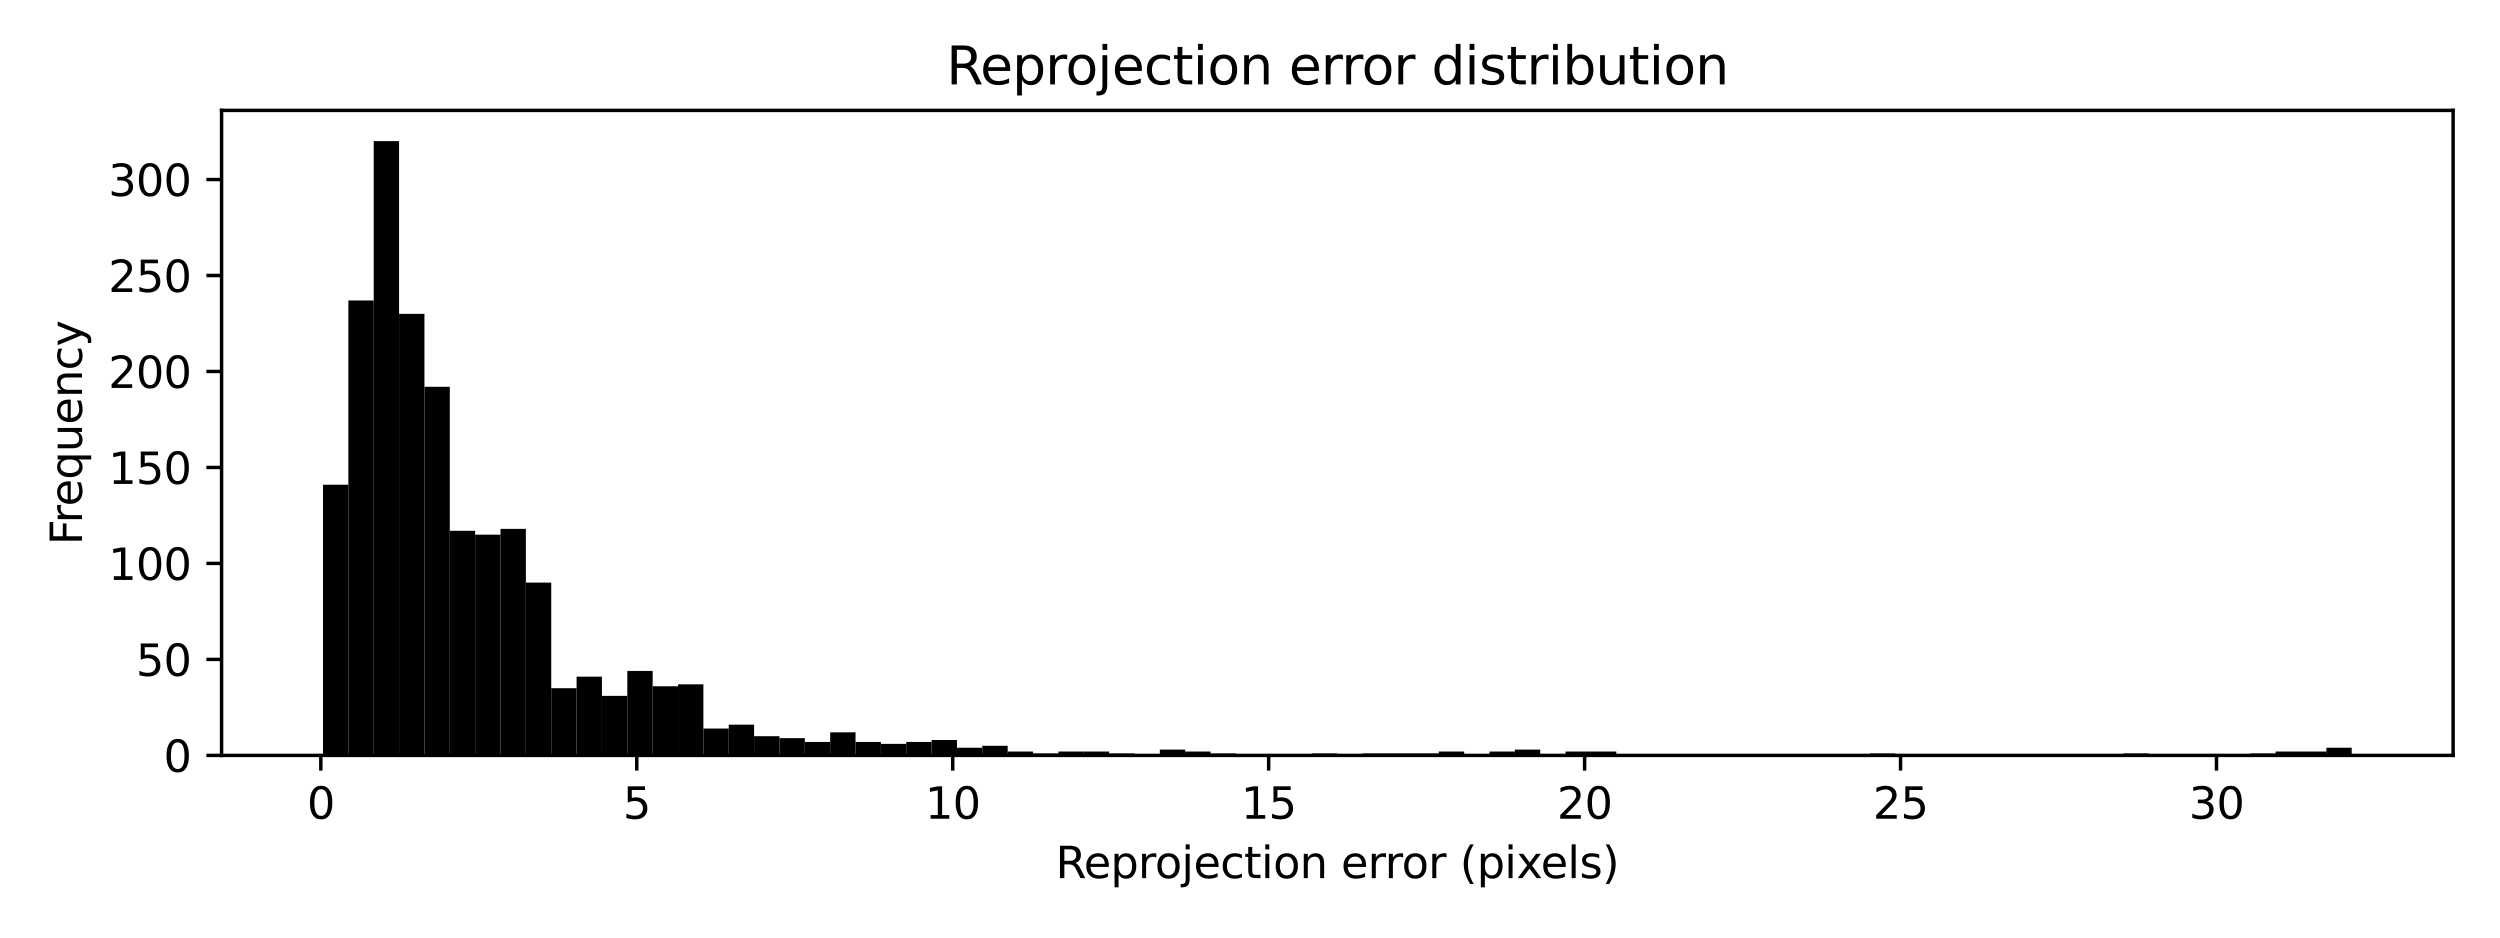 <?xml version="1.0" encoding="utf-8" standalone="no"?>
<!DOCTYPE svg PUBLIC "-//W3C//DTD SVG 1.1//EN"
  "http://www.w3.org/Graphics/SVG/1.1/DTD/svg11.dtd">
<svg height="216pt" version="1.1" viewBox="0 0 576 216" width="576pt" xmlns="http://www.w3.org/2000/svg" xmlns:xlink="http://www.w3.org/1999/xlink">
 <defs>
  <style type="text/css">*{stroke-linecap:butt;stroke-linejoin:round;}</style>
 </defs>
 <g id="figure_1">
  <g id="patch_1">
   <path d="M 0 216 
L 576 216 
L 576 0 
L 0 0 
z
" style="fill:#ffffff;"/>
  </g>
  <g id="axes_1">
   <g id="patch_2">
    <path d="M 51.05 174.04 
L 565.2 174.04 
L 565.2 25.44 
L 51.05 25.44 
z
" style="fill:#ffffff;"/>
   </g>
   <g id="patch_3">
    <path clip-path="url(#p5f24803bd1)" d="M 74.42 174.04 
L 80.263 174.04 
L 80.263 111.681 
L 74.42 111.681 
z
"/>
   </g>
   <g id="patch_4">
    <path clip-path="url(#p5f24803bd1)" d="M 80.263 174.04 
L 86.106 174.04 
L 86.106 69.224 
L 80.263 69.224 
z
"/>
   </g>
   <g id="patch_5">
    <path clip-path="url(#p5f24803bd1)" d="M 86.106 174.04 
L 91.948 174.04 
L 91.948 32.516 
L 86.106 32.516 
z
"/>
   </g>
   <g id="patch_6">
    <path clip-path="url(#p5f24803bd1)" d="M 91.948 174.04 
L 97.791 174.04 
L 97.791 72.32 
L 91.948 72.32 
z
"/>
   </g>
   <g id="patch_7">
    <path clip-path="url(#p5f24803bd1)" d="M 97.791 174.04 
L 103.634 174.04 
L 103.634 89.126 
L 97.791 89.126 
z
"/>
   </g>
   <g id="patch_8">
    <path clip-path="url(#p5f24803bd1)" d="M 103.634 174.04 
L 109.476 174.04 
L 109.476 122.295 
L 103.634 122.295 
z
"/>
   </g>
   <g id="patch_9">
    <path clip-path="url(#p5f24803bd1)" d="M 109.476 174.04 
L 115.319 174.04 
L 115.319 123.18 
L 109.476 123.18 
z
"/>
   </g>
   <g id="patch_10">
    <path clip-path="url(#p5f24803bd1)" d="M 115.319 174.04 
L 121.161 174.04 
L 121.161 121.853 
L 115.319 121.853 
z
"/>
   </g>
   <g id="patch_11">
    <path clip-path="url(#p5f24803bd1)" d="M 121.161 174.04 
L 127.004 174.04 
L 127.004 134.236 
L 121.161 134.236 
z
"/>
   </g>
   <g id="patch_12">
    <path clip-path="url(#p5f24803bd1)" d="M 127.004 174.04 
L 132.847 174.04 
L 132.847 158.561 
L 127.004 158.561 
z
"/>
   </g>
   <g id="patch_13">
    <path clip-path="url(#p5f24803bd1)" d="M 132.847 174.04 
L 138.689 174.04 
L 138.689 155.907 
L 132.847 155.907 
z
"/>
   </g>
   <g id="patch_14">
    <path clip-path="url(#p5f24803bd1)" d="M 138.689 174.04 
L 144.532 174.04 
L 144.532 160.33 
L 138.689 160.33 
z
"/>
   </g>
   <g id="patch_15">
    <path clip-path="url(#p5f24803bd1)" d="M 144.532 174.04 
L 150.374 174.04 
L 150.374 154.58 
L 144.532 154.58 
z
"/>
   </g>
   <g id="patch_16">
    <path clip-path="url(#p5f24803bd1)" d="M 150.374 174.04 
L 156.217 174.04 
L 156.217 158.119 
L 150.374 158.119 
z
"/>
   </g>
   <g id="patch_17">
    <path clip-path="url(#p5f24803bd1)" d="M 156.217 174.04 
L 162.06 174.04 
L 162.06 157.676 
L 156.217 157.676 
z
"/>
   </g>
   <g id="patch_18">
    <path clip-path="url(#p5f24803bd1)" d="M 162.06 174.04 
L 167.902 174.04 
L 167.902 167.848 
L 162.06 167.848 
z
"/>
   </g>
   <g id="patch_19">
    <path clip-path="url(#p5f24803bd1)" d="M 167.902 174.04 
L 173.745 174.04 
L 173.745 166.964 
L 167.902 166.964 
z
"/>
   </g>
   <g id="patch_20">
    <path clip-path="url(#p5f24803bd1)" d="M 173.745 174.04 
L 179.588 174.04 
L 179.588 169.617 
L 173.745 169.617 
z
"/>
   </g>
   <g id="patch_21">
    <path clip-path="url(#p5f24803bd1)" d="M 179.588 174.04 
L 185.43 174.04 
L 185.43 170.06 
L 179.588 170.06 
z
"/>
   </g>
   <g id="patch_22">
    <path clip-path="url(#p5f24803bd1)" d="M 185.43 174.04 
L 191.273 174.04 
L 191.273 170.944 
L 185.43 170.944 
z
"/>
   </g>
   <g id="patch_23">
    <path clip-path="url(#p5f24803bd1)" d="M 191.273 174.04 
L 197.115 174.04 
L 197.115 168.733 
L 191.273 168.733 
z
"/>
   </g>
   <g id="patch_24">
    <path clip-path="url(#p5f24803bd1)" d="M 197.115 174.04 
L 202.958 174.04 
L 202.958 170.944 
L 197.115 170.944 
z
"/>
   </g>
   <g id="patch_25">
    <path clip-path="url(#p5f24803bd1)" d="M 202.958 174.04 
L 208.801 174.04 
L 208.801 171.386 
L 202.958 171.386 
z
"/>
   </g>
   <g id="patch_26">
    <path clip-path="url(#p5f24803bd1)" d="M 208.801 174.04 
L 214.643 174.04 
L 214.643 170.944 
L 208.801 170.944 
z
"/>
   </g>
   <g id="patch_27">
    <path clip-path="url(#p5f24803bd1)" d="M 214.643 174.04 
L 220.486 174.04 
L 220.486 170.502 
L 214.643 170.502 
z
"/>
   </g>
   <g id="patch_28">
    <path clip-path="url(#p5f24803bd1)" d="M 220.486 174.04 
L 226.328 174.04 
L 226.328 172.271 
L 220.486 172.271 
z
"/>
   </g>
   <g id="patch_29">
    <path clip-path="url(#p5f24803bd1)" d="M 226.328 174.04 
L 232.171 174.04 
L 232.171 171.829 
L 226.328 171.829 
z
"/>
   </g>
   <g id="patch_30">
    <path clip-path="url(#p5f24803bd1)" d="M 232.171 174.04 
L 238.014 174.04 
L 238.014 173.155 
L 232.171 173.155 
z
"/>
   </g>
   <g id="patch_31">
    <path clip-path="url(#p5f24803bd1)" d="M 238.014 174.04 
L 243.856 174.04 
L 243.856 173.598 
L 238.014 173.598 
z
"/>
   </g>
   <g id="patch_32">
    <path clip-path="url(#p5f24803bd1)" d="M 243.856 174.04 
L 249.699 174.04 
L 249.699 173.155 
L 243.856 173.155 
z
"/>
   </g>
   <g id="patch_33">
    <path clip-path="url(#p5f24803bd1)" d="M 249.699 174.04 
L 255.541 174.04 
L 255.541 173.155 
L 249.699 173.155 
z
"/>
   </g>
   <g id="patch_34">
    <path clip-path="url(#p5f24803bd1)" d="M 255.541 174.04 
L 261.384 174.04 
L 261.384 173.598 
L 255.541 173.598 
z
"/>
   </g>
   <g id="patch_35">
    <path clip-path="url(#p5f24803bd1)" d="M 261.384 174.04 
L 267.227 174.04 
L 267.227 174.04 
L 261.384 174.04 
z
"/>
   </g>
   <g id="patch_36">
    <path clip-path="url(#p5f24803bd1)" d="M 267.227 174.04 
L 273.069 174.04 
L 273.069 172.713 
L 267.227 172.713 
z
"/>
   </g>
   <g id="patch_37">
    <path clip-path="url(#p5f24803bd1)" d="M 273.069 174.04 
L 278.912 174.04 
L 278.912 173.155 
L 273.069 173.155 
z
"/>
   </g>
   <g id="patch_38">
    <path clip-path="url(#p5f24803bd1)" d="M 278.912 174.04 
L 284.755 174.04 
L 284.755 173.598 
L 278.912 173.598 
z
"/>
   </g>
   <g id="patch_39">
    <path clip-path="url(#p5f24803bd1)" d="M 284.755 174.04 
L 290.597 174.04 
L 290.597 174.04 
L 284.755 174.04 
z
"/>
   </g>
   <g id="patch_40">
    <path clip-path="url(#p5f24803bd1)" d="M 290.597 174.04 
L 296.44 174.04 
L 296.44 174.04 
L 290.597 174.04 
z
"/>
   </g>
   <g id="patch_41">
    <path clip-path="url(#p5f24803bd1)" d="M 296.44 174.04 
L 302.282 174.04 
L 302.282 174.04 
L 296.44 174.04 
z
"/>
   </g>
   <g id="patch_42">
    <path clip-path="url(#p5f24803bd1)" d="M 302.282 174.04 
L 308.125 174.04 
L 308.125 173.598 
L 302.282 173.598 
z
"/>
   </g>
   <g id="patch_43">
    <path clip-path="url(#p5f24803bd1)" d="M 308.125 174.04 
L 313.968 174.04 
L 313.968 174.04 
L 308.125 174.04 
z
"/>
   </g>
   <g id="patch_44">
    <path clip-path="url(#p5f24803bd1)" d="M 313.968 174.04 
L 319.81 174.04 
L 319.81 173.598 
L 313.968 173.598 
z
"/>
   </g>
   <g id="patch_45">
    <path clip-path="url(#p5f24803bd1)" d="M 319.81 174.04 
L 325.653 174.04 
L 325.653 173.598 
L 319.81 173.598 
z
"/>
   </g>
   <g id="patch_46">
    <path clip-path="url(#p5f24803bd1)" d="M 325.653 174.04 
L 331.495 174.04 
L 331.495 173.598 
L 325.653 173.598 
z
"/>
   </g>
   <g id="patch_47">
    <path clip-path="url(#p5f24803bd1)" d="M 331.495 174.04 
L 337.338 174.04 
L 337.338 173.155 
L 331.495 173.155 
z
"/>
   </g>
   <g id="patch_48">
    <path clip-path="url(#p5f24803bd1)" d="M 337.338 174.04 
L 343.181 174.04 
L 343.181 174.04 
L 337.338 174.04 
z
"/>
   </g>
   <g id="patch_49">
    <path clip-path="url(#p5f24803bd1)" d="M 343.181 174.04 
L 349.023 174.04 
L 349.023 173.155 
L 343.181 173.155 
z
"/>
   </g>
   <g id="patch_50">
    <path clip-path="url(#p5f24803bd1)" d="M 349.023 174.04 
L 354.866 174.04 
L 354.866 172.713 
L 349.023 172.713 
z
"/>
   </g>
   <g id="patch_51">
    <path clip-path="url(#p5f24803bd1)" d="M 354.866 174.04 
L 360.709 174.04 
L 360.709 174.04 
L 354.866 174.04 
z
"/>
   </g>
   <g id="patch_52">
    <path clip-path="url(#p5f24803bd1)" d="M 360.709 174.04 
L 366.551 174.04 
L 366.551 173.155 
L 360.709 173.155 
z
"/>
   </g>
   <g id="patch_53">
    <path clip-path="url(#p5f24803bd1)" d="M 366.551 174.04 
L 372.394 174.04 
L 372.394 173.155 
L 366.551 173.155 
z
"/>
   </g>
   <g id="patch_54">
    <path clip-path="url(#p5f24803bd1)" d="M 372.394 174.04 
L 378.236 174.04 
L 378.236 174.04 
L 372.394 174.04 
z
"/>
   </g>
   <g id="patch_55">
    <path clip-path="url(#p5f24803bd1)" d="M 378.236 174.04 
L 384.079 174.04 
L 384.079 174.04 
L 378.236 174.04 
z
"/>
   </g>
   <g id="patch_56">
    <path clip-path="url(#p5f24803bd1)" d="M 384.079 174.04 
L 389.922 174.04 
L 389.922 174.04 
L 384.079 174.04 
z
"/>
   </g>
   <g id="patch_57">
    <path clip-path="url(#p5f24803bd1)" d="M 389.922 174.04 
L 395.764 174.04 
L 395.764 174.04 
L 389.922 174.04 
z
"/>
   </g>
   <g id="patch_58">
    <path clip-path="url(#p5f24803bd1)" d="M 395.764 174.04 
L 401.607 174.04 
L 401.607 174.04 
L 395.764 174.04 
z
"/>
   </g>
   <g id="patch_59">
    <path clip-path="url(#p5f24803bd1)" d="M 401.607 174.04 
L 407.449 174.04 
L 407.449 174.04 
L 401.607 174.04 
z
"/>
   </g>
   <g id="patch_60">
    <path clip-path="url(#p5f24803bd1)" d="M 407.449 174.04 
L 413.292 174.04 
L 413.292 174.04 
L 407.449 174.04 
z
"/>
   </g>
   <g id="patch_61">
    <path clip-path="url(#p5f24803bd1)" d="M 413.292 174.04 
L 419.135 174.04 
L 419.135 174.04 
L 413.292 174.04 
z
"/>
   </g>
   <g id="patch_62">
    <path clip-path="url(#p5f24803bd1)" d="M 419.135 174.04 
L 424.977 174.04 
L 424.977 174.04 
L 419.135 174.04 
z
"/>
   </g>
   <g id="patch_63">
    <path clip-path="url(#p5f24803bd1)" d="M 424.977 174.04 
L 430.82 174.04 
L 430.82 174.04 
L 424.977 174.04 
z
"/>
   </g>
   <g id="patch_64">
    <path clip-path="url(#p5f24803bd1)" d="M 430.82 174.04 
L 436.663 174.04 
L 436.663 173.598 
L 430.82 173.598 
z
"/>
   </g>
   <g id="patch_65">
    <path clip-path="url(#p5f24803bd1)" d="M 436.663 174.04 
L 442.505 174.04 
L 442.505 174.04 
L 436.663 174.04 
z
"/>
   </g>
   <g id="patch_66">
    <path clip-path="url(#p5f24803bd1)" d="M 442.505 174.04 
L 448.348 174.04 
L 448.348 174.04 
L 442.505 174.04 
z
"/>
   </g>
   <g id="patch_67">
    <path clip-path="url(#p5f24803bd1)" d="M 448.348 174.04 
L 454.19 174.04 
L 454.19 174.04 
L 448.348 174.04 
z
"/>
   </g>
   <g id="patch_68">
    <path clip-path="url(#p5f24803bd1)" d="M 454.19 174.04 
L 460.033 174.04 
L 460.033 174.04 
L 454.19 174.04 
z
"/>
   </g>
   <g id="patch_69">
    <path clip-path="url(#p5f24803bd1)" d="M 460.033 174.04 
L 465.876 174.04 
L 465.876 174.04 
L 460.033 174.04 
z
"/>
   </g>
   <g id="patch_70">
    <path clip-path="url(#p5f24803bd1)" d="M 465.876 174.04 
L 471.718 174.04 
L 471.718 174.04 
L 465.876 174.04 
z
"/>
   </g>
   <g id="patch_71">
    <path clip-path="url(#p5f24803bd1)" d="M 471.718 174.04 
L 477.561 174.04 
L 477.561 174.04 
L 471.718 174.04 
z
"/>
   </g>
   <g id="patch_72">
    <path clip-path="url(#p5f24803bd1)" d="M 477.561 174.04 
L 483.403 174.04 
L 483.403 174.04 
L 477.561 174.04 
z
"/>
   </g>
   <g id="patch_73">
    <path clip-path="url(#p5f24803bd1)" d="M 483.403 174.04 
L 489.246 174.04 
L 489.246 174.04 
L 483.403 174.04 
z
"/>
   </g>
   <g id="patch_74">
    <path clip-path="url(#p5f24803bd1)" d="M 489.246 174.04 
L 495.089 174.04 
L 495.089 173.598 
L 489.246 173.598 
z
"/>
   </g>
   <g id="patch_75">
    <path clip-path="url(#p5f24803bd1)" d="M 495.089 174.04 
L 500.931 174.04 
L 500.931 174.04 
L 495.089 174.04 
z
"/>
   </g>
   <g id="patch_76">
    <path clip-path="url(#p5f24803bd1)" d="M 500.931 174.04 
L 506.774 174.04 
L 506.774 174.04 
L 500.931 174.04 
z
"/>
   </g>
   <g id="patch_77">
    <path clip-path="url(#p5f24803bd1)" d="M 506.774 174.04 
L 512.616 174.04 
L 512.616 174.04 
L 506.774 174.04 
z
"/>
   </g>
   <g id="patch_78">
    <path clip-path="url(#p5f24803bd1)" d="M 512.616 174.04 
L 518.459 174.04 
L 518.459 174.04 
L 512.616 174.04 
z
"/>
   </g>
   <g id="patch_79">
    <path clip-path="url(#p5f24803bd1)" d="M 518.459 174.04 
L 524.302 174.04 
L 524.302 173.598 
L 518.459 173.598 
z
"/>
   </g>
   <g id="patch_80">
    <path clip-path="url(#p5f24803bd1)" d="M 524.302 174.04 
L 530.144 174.04 
L 530.144 173.155 
L 524.302 173.155 
z
"/>
   </g>
   <g id="patch_81">
    <path clip-path="url(#p5f24803bd1)" d="M 530.144 174.04 
L 535.987 174.04 
L 535.987 173.155 
L 530.144 173.155 
z
"/>
   </g>
   <g id="patch_82">
    <path clip-path="url(#p5f24803bd1)" d="M 535.987 174.04 
L 541.83 174.04 
L 541.83 172.271 
L 535.987 172.271 
z
"/>
   </g>
   <g id="matplotlib.axis_1">
    <g id="xtick_1">
     <g id="line2d_1">
      <defs>
       <path d="M 0 0 
L 0 3.5 
" id="ma50da6c1ec" style="stroke:#000000;stroke-width:0.8;"/>
      </defs>
      <g>
       <use style="stroke:#000000;stroke-width:0.8;" x="73.917" xlink:href="#ma50da6c1ec" y="174.04"/>
      </g>
     </g>
     <g id="text_1">
      <!-- 0 -->
      <g transform="translate(70.736 188.638)scale(0.1 -0.1)">
       <defs>
        <path d="M 2034 4250 
Q 1547 4250 1301 3770 
Q 1056 3291 1056 2328 
Q 1056 1369 1301 889 
Q 1547 409 2034 409 
Q 2525 409 2770 889 
Q 3016 1369 3016 2328 
Q 3016 3291 2770 3770 
Q 2525 4250 2034 4250 
z
M 2034 4750 
Q 2819 4750 3233 4129 
Q 3647 3509 3647 2328 
Q 3647 1150 3233 529 
Q 2819 -91 2034 -91 
Q 1250 -91 836 529 
Q 422 1150 422 2328 
Q 422 3509 836 4129 
Q 1250 4750 2034 4750 
z
" id="DejaVuSans-30" transform="scale(0.016)"/>
       </defs>
       <use xlink:href="#DejaVuSans-30"/>
      </g>
     </g>
    </g>
    <g id="xtick_2">
     <g id="line2d_2">
      <g>
       <use style="stroke:#000000;stroke-width:0.8;" x="146.711" xlink:href="#ma50da6c1ec" y="174.04"/>
      </g>
     </g>
     <g id="text_2">
      <!-- 5 -->
      <g transform="translate(143.53 188.638)scale(0.1 -0.1)">
       <defs>
        <path d="M 691 4666 
L 3169 4666 
L 3169 4134 
L 1269 4134 
L 1269 2991 
Q 1406 3038 1543 3061 
Q 1681 3084 1819 3084 
Q 2600 3084 3056 2656 
Q 3513 2228 3513 1497 
Q 3513 744 3044 326 
Q 2575 -91 1722 -91 
Q 1428 -91 1123 -41 
Q 819 9 494 109 
L 494 744 
Q 775 591 1075 516 
Q 1375 441 1709 441 
Q 2250 441 2565 725 
Q 2881 1009 2881 1497 
Q 2881 1984 2565 2268 
Q 2250 2553 1709 2553 
Q 1456 2553 1204 2497 
Q 953 2441 691 2322 
L 691 4666 
z
" id="DejaVuSans-35" transform="scale(0.016)"/>
       </defs>
       <use xlink:href="#DejaVuSans-35"/>
      </g>
     </g>
    </g>
    <g id="xtick_3">
     <g id="line2d_3">
      <g>
       <use style="stroke:#000000;stroke-width:0.8;" x="219.505" xlink:href="#ma50da6c1ec" y="174.04"/>
      </g>
     </g>
     <g id="text_3">
      <!-- 10 -->
      <g transform="translate(213.143 188.638)scale(0.1 -0.1)">
       <defs>
        <path d="M 794 531 
L 1825 531 
L 1825 4091 
L 703 3866 
L 703 4441 
L 1819 4666 
L 2450 4666 
L 2450 531 
L 3481 531 
L 3481 0 
L 794 0 
L 794 531 
z
" id="DejaVuSans-31" transform="scale(0.016)"/>
       </defs>
       <use xlink:href="#DejaVuSans-31"/>
       <use x="63.623" xlink:href="#DejaVuSans-30"/>
      </g>
     </g>
    </g>
    <g id="xtick_4">
     <g id="line2d_4">
      <g>
       <use style="stroke:#000000;stroke-width:0.8;" x="292.299" xlink:href="#ma50da6c1ec" y="174.04"/>
      </g>
     </g>
     <g id="text_4">
      <!-- 15 -->
      <g transform="translate(285.937 188.638)scale(0.1 -0.1)">
       <use xlink:href="#DejaVuSans-31"/>
       <use x="63.623" xlink:href="#DejaVuSans-35"/>
      </g>
     </g>
    </g>
    <g id="xtick_5">
     <g id="line2d_5">
      <g>
       <use style="stroke:#000000;stroke-width:0.8;" x="365.093" xlink:href="#ma50da6c1ec" y="174.04"/>
      </g>
     </g>
     <g id="text_5">
      <!-- 20 -->
      <g transform="translate(358.731 188.638)scale(0.1 -0.1)">
       <defs>
        <path d="M 1228 531 
L 3431 531 
L 3431 0 
L 469 0 
L 469 531 
Q 828 903 1448 1529 
Q 2069 2156 2228 2338 
Q 2531 2678 2651 2914 
Q 2772 3150 2772 3378 
Q 2772 3750 2511 3984 
Q 2250 4219 1831 4219 
Q 1534 4219 1204 4116 
Q 875 4013 500 3803 
L 500 4441 
Q 881 4594 1212 4672 
Q 1544 4750 1819 4750 
Q 2544 4750 2975 4387 
Q 3406 4025 3406 3419 
Q 3406 3131 3298 2873 
Q 3191 2616 2906 2266 
Q 2828 2175 2409 1742 
Q 1991 1309 1228 531 
z
" id="DejaVuSans-32" transform="scale(0.016)"/>
       </defs>
       <use xlink:href="#DejaVuSans-32"/>
       <use x="63.623" xlink:href="#DejaVuSans-30"/>
      </g>
     </g>
    </g>
    <g id="xtick_6">
     <g id="line2d_6">
      <g>
       <use style="stroke:#000000;stroke-width:0.8;" x="437.887" xlink:href="#ma50da6c1ec" y="174.04"/>
      </g>
     </g>
     <g id="text_6">
      <!-- 25 -->
      <g transform="translate(431.525 188.638)scale(0.1 -0.1)">
       <use xlink:href="#DejaVuSans-32"/>
       <use x="63.623" xlink:href="#DejaVuSans-35"/>
      </g>
     </g>
    </g>
    <g id="xtick_7">
     <g id="line2d_7">
      <g>
       <use style="stroke:#000000;stroke-width:0.8;" x="510.681" xlink:href="#ma50da6c1ec" y="174.04"/>
      </g>
     </g>
     <g id="text_7">
      <!-- 30 -->
      <g transform="translate(504.319 188.638)scale(0.1 -0.1)">
       <defs>
        <path d="M 2597 2516 
Q 3050 2419 3304 2112 
Q 3559 1806 3559 1356 
Q 3559 666 3084 287 
Q 2609 -91 1734 -91 
Q 1441 -91 1130 -33 
Q 819 25 488 141 
L 488 750 
Q 750 597 1062 519 
Q 1375 441 1716 441 
Q 2309 441 2620 675 
Q 2931 909 2931 1356 
Q 2931 1769 2642 2001 
Q 2353 2234 1838 2234 
L 1294 2234 
L 1294 2753 
L 1863 2753 
Q 2328 2753 2575 2939 
Q 2822 3125 2822 3475 
Q 2822 3834 2567 4026 
Q 2313 4219 1838 4219 
Q 1578 4219 1281 4162 
Q 984 4106 628 3988 
L 628 4550 
Q 988 4650 1302 4700 
Q 1616 4750 1894 4750 
Q 2613 4750 3031 4423 
Q 3450 4097 3450 3541 
Q 3450 3153 3228 2886 
Q 3006 2619 2597 2516 
z
" id="DejaVuSans-33" transform="scale(0.016)"/>
       </defs>
       <use xlink:href="#DejaVuSans-33"/>
       <use x="63.623" xlink:href="#DejaVuSans-30"/>
      </g>
     </g>
    </g>
    <g id="text_8">
     <!-- Reprojection error (pixels) -->
     <g transform="translate(243.212 202.317)scale(0.1 -0.1)">
      <defs>
       <path d="M 2841 2188 
Q 3044 2119 3236 1894 
Q 3428 1669 3622 1275 
L 4263 0 
L 3584 0 
L 2988 1197 
Q 2756 1666 2539 1819 
Q 2322 1972 1947 1972 
L 1259 1972 
L 1259 0 
L 628 0 
L 628 4666 
L 2053 4666 
Q 2853 4666 3247 4331 
Q 3641 3997 3641 3322 
Q 3641 2881 3436 2590 
Q 3231 2300 2841 2188 
z
M 1259 4147 
L 1259 2491 
L 2053 2491 
Q 2509 2491 2742 2702 
Q 2975 2913 2975 3322 
Q 2975 3731 2742 3939 
Q 2509 4147 2053 4147 
L 1259 4147 
z
" id="DejaVuSans-52" transform="scale(0.016)"/>
       <path d="M 3597 1894 
L 3597 1613 
L 953 1613 
Q 991 1019 1311 708 
Q 1631 397 2203 397 
Q 2534 397 2845 478 
Q 3156 559 3463 722 
L 3463 178 
Q 3153 47 2828 -22 
Q 2503 -91 2169 -91 
Q 1331 -91 842 396 
Q 353 884 353 1716 
Q 353 2575 817 3079 
Q 1281 3584 2069 3584 
Q 2775 3584 3186 3129 
Q 3597 2675 3597 1894 
z
M 3022 2063 
Q 3016 2534 2758 2815 
Q 2500 3097 2075 3097 
Q 1594 3097 1305 2825 
Q 1016 2553 972 2059 
L 3022 2063 
z
" id="DejaVuSans-65" transform="scale(0.016)"/>
       <path d="M 1159 525 
L 1159 -1331 
L 581 -1331 
L 581 3500 
L 1159 3500 
L 1159 2969 
Q 1341 3281 1617 3432 
Q 1894 3584 2278 3584 
Q 2916 3584 3314 3078 
Q 3713 2572 3713 1747 
Q 3713 922 3314 415 
Q 2916 -91 2278 -91 
Q 1894 -91 1617 61 
Q 1341 213 1159 525 
z
M 3116 1747 
Q 3116 2381 2855 2742 
Q 2594 3103 2138 3103 
Q 1681 3103 1420 2742 
Q 1159 2381 1159 1747 
Q 1159 1113 1420 752 
Q 1681 391 2138 391 
Q 2594 391 2855 752 
Q 3116 1113 3116 1747 
z
" id="DejaVuSans-70" transform="scale(0.016)"/>
       <path d="M 2631 2963 
Q 2534 3019 2420 3045 
Q 2306 3072 2169 3072 
Q 1681 3072 1420 2755 
Q 1159 2438 1159 1844 
L 1159 0 
L 581 0 
L 581 3500 
L 1159 3500 
L 1159 2956 
Q 1341 3275 1631 3429 
Q 1922 3584 2338 3584 
Q 2397 3584 2469 3576 
Q 2541 3569 2628 3553 
L 2631 2963 
z
" id="DejaVuSans-72" transform="scale(0.016)"/>
       <path d="M 1959 3097 
Q 1497 3097 1228 2736 
Q 959 2375 959 1747 
Q 959 1119 1226 758 
Q 1494 397 1959 397 
Q 2419 397 2687 759 
Q 2956 1122 2956 1747 
Q 2956 2369 2687 2733 
Q 2419 3097 1959 3097 
z
M 1959 3584 
Q 2709 3584 3137 3096 
Q 3566 2609 3566 1747 
Q 3566 888 3137 398 
Q 2709 -91 1959 -91 
Q 1206 -91 779 398 
Q 353 888 353 1747 
Q 353 2609 779 3096 
Q 1206 3584 1959 3584 
z
" id="DejaVuSans-6f" transform="scale(0.016)"/>
       <path d="M 603 3500 
L 1178 3500 
L 1178 -63 
Q 1178 -731 923 -1031 
Q 669 -1331 103 -1331 
L -116 -1331 
L -116 -844 
L 38 -844 
Q 366 -844 484 -692 
Q 603 -541 603 -63 
L 603 3500 
z
M 603 4863 
L 1178 4863 
L 1178 4134 
L 603 4134 
L 603 4863 
z
" id="DejaVuSans-6a" transform="scale(0.016)"/>
       <path d="M 3122 3366 
L 3122 2828 
Q 2878 2963 2633 3030 
Q 2388 3097 2138 3097 
Q 1578 3097 1268 2742 
Q 959 2388 959 1747 
Q 959 1106 1268 751 
Q 1578 397 2138 397 
Q 2388 397 2633 464 
Q 2878 531 3122 666 
L 3122 134 
Q 2881 22 2623 -34 
Q 2366 -91 2075 -91 
Q 1284 -91 818 406 
Q 353 903 353 1747 
Q 353 2603 823 3093 
Q 1294 3584 2113 3584 
Q 2378 3584 2631 3529 
Q 2884 3475 3122 3366 
z
" id="DejaVuSans-63" transform="scale(0.016)"/>
       <path d="M 1172 4494 
L 1172 3500 
L 2356 3500 
L 2356 3053 
L 1172 3053 
L 1172 1153 
Q 1172 725 1289 603 
Q 1406 481 1766 481 
L 2356 481 
L 2356 0 
L 1766 0 
Q 1100 0 847 248 
Q 594 497 594 1153 
L 594 3053 
L 172 3053 
L 172 3500 
L 594 3500 
L 594 4494 
L 1172 4494 
z
" id="DejaVuSans-74" transform="scale(0.016)"/>
       <path d="M 603 3500 
L 1178 3500 
L 1178 0 
L 603 0 
L 603 3500 
z
M 603 4863 
L 1178 4863 
L 1178 4134 
L 603 4134 
L 603 4863 
z
" id="DejaVuSans-69" transform="scale(0.016)"/>
       <path d="M 3513 2113 
L 3513 0 
L 2938 0 
L 2938 2094 
Q 2938 2591 2744 2837 
Q 2550 3084 2163 3084 
Q 1697 3084 1428 2787 
Q 1159 2491 1159 1978 
L 1159 0 
L 581 0 
L 581 3500 
L 1159 3500 
L 1159 2956 
Q 1366 3272 1645 3428 
Q 1925 3584 2291 3584 
Q 2894 3584 3203 3211 
Q 3513 2838 3513 2113 
z
" id="DejaVuSans-6e" transform="scale(0.016)"/>
       <path id="DejaVuSans-20" transform="scale(0.016)"/>
       <path d="M 1984 4856 
Q 1566 4138 1362 3434 
Q 1159 2731 1159 2009 
Q 1159 1288 1364 580 
Q 1569 -128 1984 -844 
L 1484 -844 
Q 1016 -109 783 600 
Q 550 1309 550 2009 
Q 550 2706 781 3412 
Q 1013 4119 1484 4856 
L 1984 4856 
z
" id="DejaVuSans-28" transform="scale(0.016)"/>
       <path d="M 3513 3500 
L 2247 1797 
L 3578 0 
L 2900 0 
L 1881 1375 
L 863 0 
L 184 0 
L 1544 1831 
L 300 3500 
L 978 3500 
L 1906 2253 
L 2834 3500 
L 3513 3500 
z
" id="DejaVuSans-78" transform="scale(0.016)"/>
       <path d="M 603 4863 
L 1178 4863 
L 1178 0 
L 603 0 
L 603 4863 
z
" id="DejaVuSans-6c" transform="scale(0.016)"/>
       <path d="M 2834 3397 
L 2834 2853 
Q 2591 2978 2328 3040 
Q 2066 3103 1784 3103 
Q 1356 3103 1142 2972 
Q 928 2841 928 2578 
Q 928 2378 1081 2264 
Q 1234 2150 1697 2047 
L 1894 2003 
Q 2506 1872 2764 1633 
Q 3022 1394 3022 966 
Q 3022 478 2636 193 
Q 2250 -91 1575 -91 
Q 1294 -91 989 -36 
Q 684 19 347 128 
L 347 722 
Q 666 556 975 473 
Q 1284 391 1588 391 
Q 1994 391 2212 530 
Q 2431 669 2431 922 
Q 2431 1156 2273 1281 
Q 2116 1406 1581 1522 
L 1381 1569 
Q 847 1681 609 1914 
Q 372 2147 372 2553 
Q 372 3047 722 3315 
Q 1072 3584 1716 3584 
Q 2034 3584 2315 3537 
Q 2597 3491 2834 3397 
z
" id="DejaVuSans-73" transform="scale(0.016)"/>
       <path d="M 513 4856 
L 1013 4856 
Q 1481 4119 1714 3412 
Q 1947 2706 1947 2009 
Q 1947 1309 1714 600 
Q 1481 -109 1013 -844 
L 513 -844 
Q 928 -128 1133 580 
Q 1338 1288 1338 2009 
Q 1338 2731 1133 3434 
Q 928 4138 513 4856 
z
" id="DejaVuSans-29" transform="scale(0.016)"/>
      </defs>
      <use xlink:href="#DejaVuSans-52"/>
      <use x="64.982" xlink:href="#DejaVuSans-65"/>
      <use x="126.506" xlink:href="#DejaVuSans-70"/>
      <use x="189.982" xlink:href="#DejaVuSans-72"/>
      <use x="228.846" xlink:href="#DejaVuSans-6f"/>
      <use x="290.027" xlink:href="#DejaVuSans-6a"/>
      <use x="317.811" xlink:href="#DejaVuSans-65"/>
      <use x="379.334" xlink:href="#DejaVuSans-63"/>
      <use x="434.314" xlink:href="#DejaVuSans-74"/>
      <use x="473.523" xlink:href="#DejaVuSans-69"/>
      <use x="501.307" xlink:href="#DejaVuSans-6f"/>
      <use x="562.488" xlink:href="#DejaVuSans-6e"/>
      <use x="625.867" xlink:href="#DejaVuSans-20"/>
      <use x="657.654" xlink:href="#DejaVuSans-65"/>
      <use x="719.178" xlink:href="#DejaVuSans-72"/>
      <use x="758.541" xlink:href="#DejaVuSans-72"/>
      <use x="797.404" xlink:href="#DejaVuSans-6f"/>
      <use x="858.586" xlink:href="#DejaVuSans-72"/>
      <use x="899.699" xlink:href="#DejaVuSans-20"/>
      <use x="931.486" xlink:href="#DejaVuSans-28"/>
      <use x="970.5" xlink:href="#DejaVuSans-70"/>
      <use x="1033.977" xlink:href="#DejaVuSans-69"/>
      <use x="1061.76" xlink:href="#DejaVuSans-78"/>
      <use x="1117.814" xlink:href="#DejaVuSans-65"/>
      <use x="1179.338" xlink:href="#DejaVuSans-6c"/>
      <use x="1207.121" xlink:href="#DejaVuSans-73"/>
      <use x="1259.221" xlink:href="#DejaVuSans-29"/>
     </g>
    </g>
   </g>
   <g id="matplotlib.axis_2">
    <g id="ytick_1">
     <g id="line2d_8">
      <defs>
       <path d="M 0 0 
L -3.5 0 
" id="m76a5ff34e4" style="stroke:#000000;stroke-width:0.8;"/>
      </defs>
      <g>
       <use style="stroke:#000000;stroke-width:0.8;" x="51.05" xlink:href="#m76a5ff34e4" y="174.04"/>
      </g>
     </g>
     <g id="text_9">
      <!-- 0 -->
      <g transform="translate(37.688 177.839)scale(0.1 -0.1)">
       <use xlink:href="#DejaVuSans-30"/>
      </g>
     </g>
    </g>
    <g id="ytick_2">
     <g id="line2d_9">
      <g>
       <use style="stroke:#000000;stroke-width:0.8;" x="51.05" xlink:href="#m76a5ff34e4" y="151.927"/>
      </g>
     </g>
     <g id="text_10">
      <!-- 50 -->
      <g transform="translate(31.325 155.726)scale(0.1 -0.1)">
       <use xlink:href="#DejaVuSans-35"/>
       <use x="63.623" xlink:href="#DejaVuSans-30"/>
      </g>
     </g>
    </g>
    <g id="ytick_3">
     <g id="line2d_10">
      <g>
       <use style="stroke:#000000;stroke-width:0.8;" x="51.05" xlink:href="#m76a5ff34e4" y="129.814"/>
      </g>
     </g>
     <g id="text_11">
      <!-- 100 -->
      <g transform="translate(24.962 133.613)scale(0.1 -0.1)">
       <use xlink:href="#DejaVuSans-31"/>
       <use x="63.623" xlink:href="#DejaVuSans-30"/>
       <use x="127.246" xlink:href="#DejaVuSans-30"/>
      </g>
     </g>
    </g>
    <g id="ytick_4">
     <g id="line2d_11">
      <g>
       <use style="stroke:#000000;stroke-width:0.8;" x="51.05" xlink:href="#m76a5ff34e4" y="107.701"/>
      </g>
     </g>
     <g id="text_12">
      <!-- 150 -->
      <g transform="translate(24.962 111.5)scale(0.1 -0.1)">
       <use xlink:href="#DejaVuSans-31"/>
       <use x="63.623" xlink:href="#DejaVuSans-35"/>
       <use x="127.246" xlink:href="#DejaVuSans-30"/>
      </g>
     </g>
    </g>
    <g id="ytick_5">
     <g id="line2d_12">
      <g>
       <use style="stroke:#000000;stroke-width:0.8;" x="51.05" xlink:href="#m76a5ff34e4" y="85.588"/>
      </g>
     </g>
     <g id="text_13">
      <!-- 200 -->
      <g transform="translate(24.962 89.387)scale(0.1 -0.1)">
       <use xlink:href="#DejaVuSans-32"/>
       <use x="63.623" xlink:href="#DejaVuSans-30"/>
       <use x="127.246" xlink:href="#DejaVuSans-30"/>
      </g>
     </g>
    </g>
    <g id="ytick_6">
     <g id="line2d_13">
      <g>
       <use style="stroke:#000000;stroke-width:0.8;" x="51.05" xlink:href="#m76a5ff34e4" y="63.475"/>
      </g>
     </g>
     <g id="text_14">
      <!-- 250 -->
      <g transform="translate(24.962 67.274)scale(0.1 -0.1)">
       <use xlink:href="#DejaVuSans-32"/>
       <use x="63.623" xlink:href="#DejaVuSans-35"/>
       <use x="127.246" xlink:href="#DejaVuSans-30"/>
      </g>
     </g>
    </g>
    <g id="ytick_7">
     <g id="line2d_14">
      <g>
       <use style="stroke:#000000;stroke-width:0.8;" x="51.05" xlink:href="#m76a5ff34e4" y="41.361"/>
      </g>
     </g>
     <g id="text_15">
      <!-- 300 -->
      <g transform="translate(24.962 45.161)scale(0.1 -0.1)">
       <use xlink:href="#DejaVuSans-33"/>
       <use x="63.623" xlink:href="#DejaVuSans-30"/>
       <use x="127.246" xlink:href="#DejaVuSans-30"/>
      </g>
     </g>
    </g>
    <g id="text_16">
     <!-- Frequency -->
     <g transform="translate(18.883 125.57)rotate(-90)scale(0.1 -0.1)">
      <defs>
       <path d="M 628 4666 
L 3309 4666 
L 3309 4134 
L 1259 4134 
L 1259 2759 
L 3109 2759 
L 3109 2228 
L 1259 2228 
L 1259 0 
L 628 0 
L 628 4666 
z
" id="DejaVuSans-46" transform="scale(0.016)"/>
       <path d="M 947 1747 
Q 947 1113 1208 752 
Q 1469 391 1925 391 
Q 2381 391 2643 752 
Q 2906 1113 2906 1747 
Q 2906 2381 2643 2742 
Q 2381 3103 1925 3103 
Q 1469 3103 1208 2742 
Q 947 2381 947 1747 
z
M 2906 525 
Q 2725 213 2448 61 
Q 2172 -91 1784 -91 
Q 1150 -91 751 415 
Q 353 922 353 1747 
Q 353 2572 751 3078 
Q 1150 3584 1784 3584 
Q 2172 3584 2448 3432 
Q 2725 3281 2906 2969 
L 2906 3500 
L 3481 3500 
L 3481 -1331 
L 2906 -1331 
L 2906 525 
z
" id="DejaVuSans-71" transform="scale(0.016)"/>
       <path d="M 544 1381 
L 544 3500 
L 1119 3500 
L 1119 1403 
Q 1119 906 1312 657 
Q 1506 409 1894 409 
Q 2359 409 2629 706 
Q 2900 1003 2900 1516 
L 2900 3500 
L 3475 3500 
L 3475 0 
L 2900 0 
L 2900 538 
Q 2691 219 2414 64 
Q 2138 -91 1772 -91 
Q 1169 -91 856 284 
Q 544 659 544 1381 
z
M 1991 3584 
L 1991 3584 
z
" id="DejaVuSans-75" transform="scale(0.016)"/>
       <path d="M 2059 -325 
Q 1816 -950 1584 -1140 
Q 1353 -1331 966 -1331 
L 506 -1331 
L 506 -850 
L 844 -850 
Q 1081 -850 1212 -737 
Q 1344 -625 1503 -206 
L 1606 56 
L 191 3500 
L 800 3500 
L 1894 763 
L 2988 3500 
L 3597 3500 
L 2059 -325 
z
" id="DejaVuSans-79" transform="scale(0.016)"/>
      </defs>
      <use xlink:href="#DejaVuSans-46"/>
      <use x="50.27" xlink:href="#DejaVuSans-72"/>
      <use x="89.133" xlink:href="#DejaVuSans-65"/>
      <use x="150.656" xlink:href="#DejaVuSans-71"/>
      <use x="214.133" xlink:href="#DejaVuSans-75"/>
      <use x="277.512" xlink:href="#DejaVuSans-65"/>
      <use x="339.035" xlink:href="#DejaVuSans-6e"/>
      <use x="402.414" xlink:href="#DejaVuSans-63"/>
      <use x="457.395" xlink:href="#DejaVuSans-79"/>
     </g>
    </g>
   </g>
   <g id="patch_83">
    <path d="M 51.05 174.04 
L 51.05 25.44 
" style="fill:none;stroke:#000000;stroke-linecap:square;stroke-linejoin:miter;stroke-width:0.8;"/>
   </g>
   <g id="patch_84">
    <path d="M 565.2 174.04 
L 565.2 25.44 
" style="fill:none;stroke:#000000;stroke-linecap:square;stroke-linejoin:miter;stroke-width:0.8;"/>
   </g>
   <g id="patch_85">
    <path d="M 51.05 174.04 
L 565.2 174.04 
" style="fill:none;stroke:#000000;stroke-linecap:square;stroke-linejoin:miter;stroke-width:0.8;"/>
   </g>
   <g id="patch_86">
    <path d="M 51.05 25.44 
L 565.2 25.44 
" style="fill:none;stroke:#000000;stroke-linecap:square;stroke-linejoin:miter;stroke-width:0.8;"/>
   </g>
   <g id="text_17">
    <!-- Reprojection error distribution -->
    <g transform="translate(218.043 19.44)scale(0.12 -0.12)">
     <defs>
      <path d="M 2906 2969 
L 2906 4863 
L 3481 4863 
L 3481 0 
L 2906 0 
L 2906 525 
Q 2725 213 2448 61 
Q 2172 -91 1784 -91 
Q 1150 -91 751 415 
Q 353 922 353 1747 
Q 353 2572 751 3078 
Q 1150 3584 1784 3584 
Q 2172 3584 2448 3432 
Q 2725 3281 2906 2969 
z
M 947 1747 
Q 947 1113 1208 752 
Q 1469 391 1925 391 
Q 2381 391 2643 752 
Q 2906 1113 2906 1747 
Q 2906 2381 2643 2742 
Q 2381 3103 1925 3103 
Q 1469 3103 1208 2742 
Q 947 2381 947 1747 
z
" id="DejaVuSans-64" transform="scale(0.016)"/>
      <path d="M 3116 1747 
Q 3116 2381 2855 2742 
Q 2594 3103 2138 3103 
Q 1681 3103 1420 2742 
Q 1159 2381 1159 1747 
Q 1159 1113 1420 752 
Q 1681 391 2138 391 
Q 2594 391 2855 752 
Q 3116 1113 3116 1747 
z
M 1159 2969 
Q 1341 3281 1617 3432 
Q 1894 3584 2278 3584 
Q 2916 3584 3314 3078 
Q 3713 2572 3713 1747 
Q 3713 922 3314 415 
Q 2916 -91 2278 -91 
Q 1894 -91 1617 61 
Q 1341 213 1159 525 
L 1159 0 
L 581 0 
L 581 4863 
L 1159 4863 
L 1159 2969 
z
" id="DejaVuSans-62" transform="scale(0.016)"/>
     </defs>
     <use xlink:href="#DejaVuSans-52"/>
     <use x="64.982" xlink:href="#DejaVuSans-65"/>
     <use x="126.506" xlink:href="#DejaVuSans-70"/>
     <use x="189.982" xlink:href="#DejaVuSans-72"/>
     <use x="228.846" xlink:href="#DejaVuSans-6f"/>
     <use x="290.027" xlink:href="#DejaVuSans-6a"/>
     <use x="317.811" xlink:href="#DejaVuSans-65"/>
     <use x="379.334" xlink:href="#DejaVuSans-63"/>
     <use x="434.314" xlink:href="#DejaVuSans-74"/>
     <use x="473.523" xlink:href="#DejaVuSans-69"/>
     <use x="501.307" xlink:href="#DejaVuSans-6f"/>
     <use x="562.488" xlink:href="#DejaVuSans-6e"/>
     <use x="625.867" xlink:href="#DejaVuSans-20"/>
     <use x="657.654" xlink:href="#DejaVuSans-65"/>
     <use x="719.178" xlink:href="#DejaVuSans-72"/>
     <use x="758.541" xlink:href="#DejaVuSans-72"/>
     <use x="797.404" xlink:href="#DejaVuSans-6f"/>
     <use x="858.586" xlink:href="#DejaVuSans-72"/>
     <use x="899.699" xlink:href="#DejaVuSans-20"/>
     <use x="931.486" xlink:href="#DejaVuSans-64"/>
     <use x="994.963" xlink:href="#DejaVuSans-69"/>
     <use x="1022.746" xlink:href="#DejaVuSans-73"/>
     <use x="1074.846" xlink:href="#DejaVuSans-74"/>
     <use x="1114.055" xlink:href="#DejaVuSans-72"/>
     <use x="1155.168" xlink:href="#DejaVuSans-69"/>
     <use x="1182.951" xlink:href="#DejaVuSans-62"/>
     <use x="1246.428" xlink:href="#DejaVuSans-75"/>
     <use x="1309.807" xlink:href="#DejaVuSans-74"/>
     <use x="1349.016" xlink:href="#DejaVuSans-69"/>
     <use x="1376.799" xlink:href="#DejaVuSans-6f"/>
     <use x="1437.98" xlink:href="#DejaVuSans-6e"/>
    </g>
   </g>
  </g>
 </g>
 <defs>
  <clipPath id="p5f24803bd1">
   <rect height="148.6" width="514.15" x="51.05" y="25.44"/>
  </clipPath>
 </defs>
</svg>
